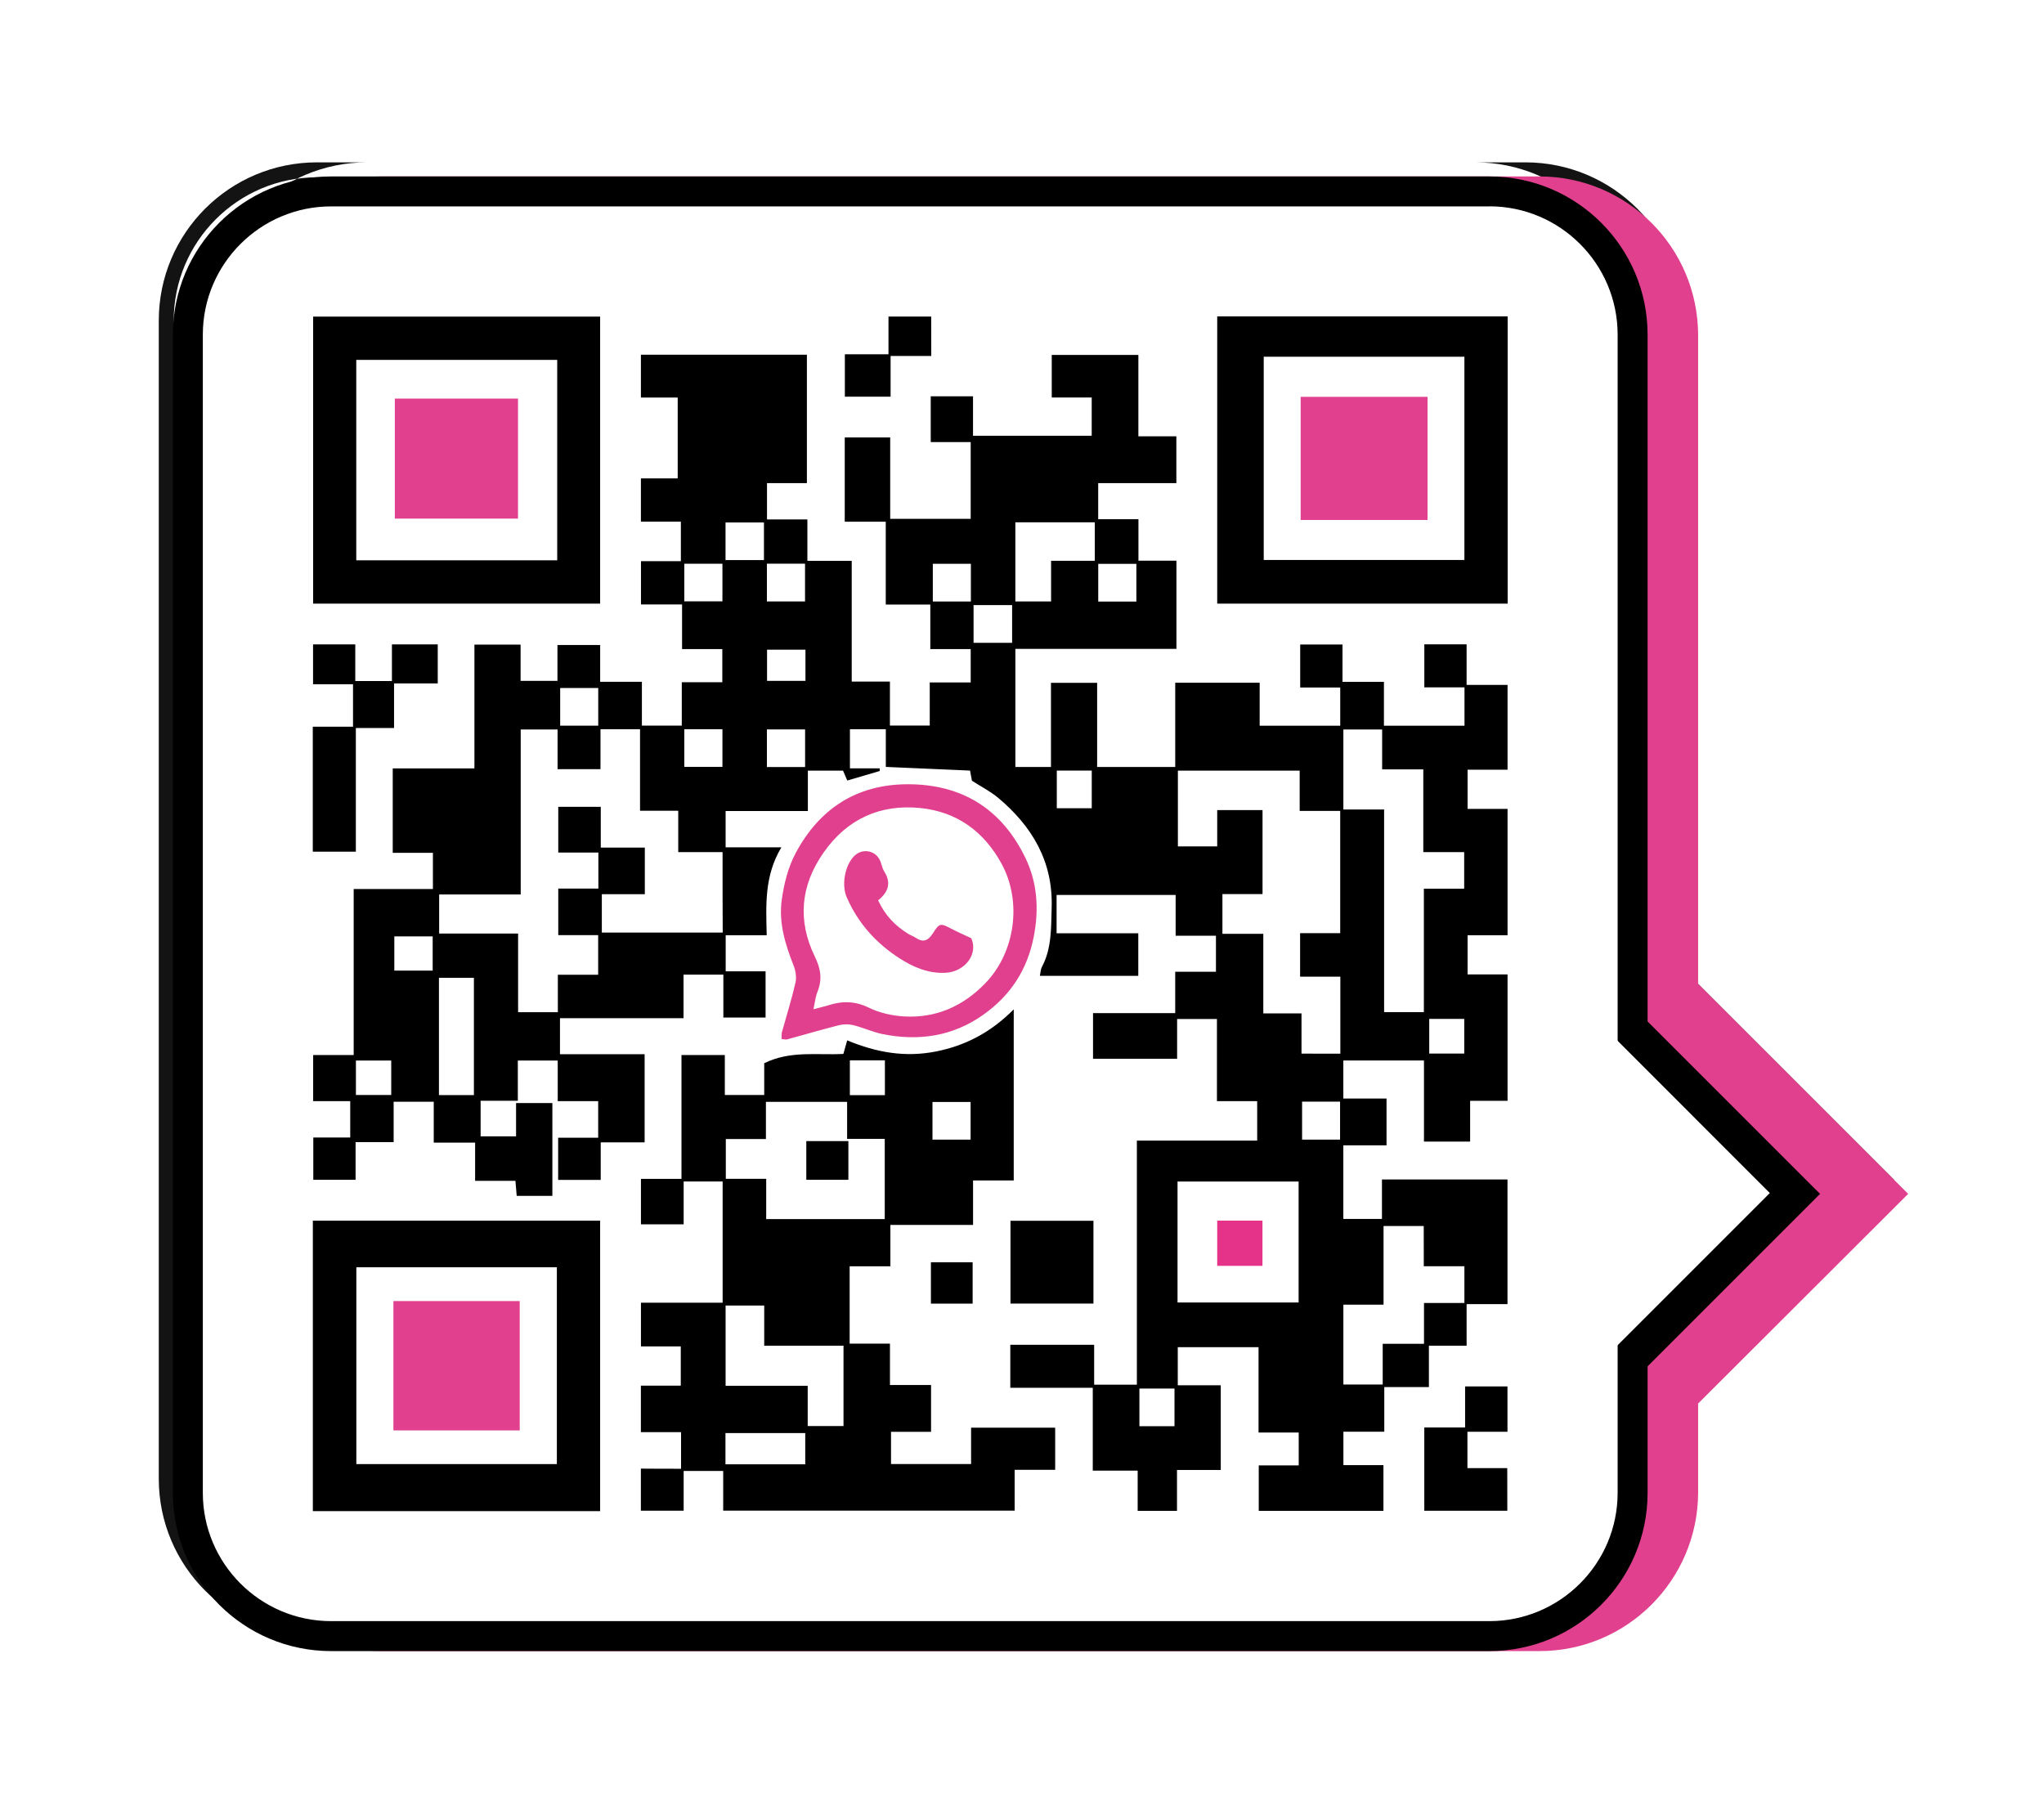 <?xml version="1.0" encoding="UTF-8" standalone="no"?>
<svg
   xmlns:dc="http://purl.org/dc/elements/1.1/"
   xmlns:cc="http://creativecommons.org/ns#"
   xmlns:rdf="http://www.w3.org/1999/02/22-rdf-syntax-ns#"
   xmlns:svg="http://www.w3.org/2000/svg"
   xmlns="http://www.w3.org/2000/svg"
   xmlns:sodipodi="http://sodipodi.sourceforge.net/DTD/sodipodi-0.dtd"
   xmlns:inkscape="http://www.inkscape.org/namespaces/inkscape"
   version="1.1"
   id="Capa_1"
   x="0px"
   y="0px"
   viewBox="0 0 290 255"
   xml:space="preserve"
   sodipodi:docname="watsapp_qr.svg"
   width="290"
   height="255"
   inkscape:version="1.0.1 (3bc2e813f5, 2020-09-07)"><defs
   id="defs63"><filter
     inkscape:collect="always"
     style="color-interpolation-filters:sRGB"
     id="filter1542"
     x="-0.086"
     width="1.172"
     y="-0.101"
     height="1.202"><feGaussianBlur
       inkscape:collect="always"
       stdDeviation="8.799"
       id="feGaussianBlur1544" /></filter></defs><sodipodi:namedview
   pagecolor="#ffffff"
   bordercolor="#666666"
   borderopacity="1"
   objecttolerance="10"
   gridtolerance="10"
   guidetolerance="10"
   inkscape:pageopacity="0"
   inkscape:pageshadow="2"
   inkscape:window-width="1920"
   inkscape:window-height="1017"
   id="namedview61"
   showgrid="false"
   inkscape:zoom="2.4041631"
   inkscape:cx="108.15645"
   inkscape:cy="123.93375"
   inkscape:window-x="-8"
   inkscape:window-y="-8"
   inkscape:window-maximized="1"
   inkscape:current-layer="Capa_1" />
<style
   type="text/css"
   id="style2">
	.st0{fill:#E0408D;}
	.st1{fill:#FFFFFF;}
	.st2{fill:#E6338A;}
</style>

<g
   id="g1216"
   style="fill:#000000;fill-opacity:0.923;filter:url(#filter1542)"
   transform="translate(20.307,0.815)"><g
     id="g1178"
     style="fill:#000000;fill-opacity:0.923">
	<g
   id="g1164"
   style="fill:#000000;fill-opacity:0.923">
		
		
	</g>
	<g
   id="g1176"
   style="fill:#000000;fill-opacity:0.923">
		<g
   id="g1170"
   style="fill:#000000;fill-opacity:0.923">
			
			
		</g>
		
		
	</g>
</g><g
     id="g1214"
     style="fill:#000000;fill-opacity:0.923">
	
	
	
	
	
	
	
	
	
	
	
	
	
	
	
	
	<path
   id="path1212"
   style="fill:#000000;fill-opacity:0.923"
   d="m 102.28,124.93 c 0.98,2.14 2.44,3.63 4.3,4.77 0.32,0.2 0.69,0.31 1,0.52 1.08,0.74 1.79,0.46 2.48,-0.63 0.93,-1.47 1.09,-1.43 2.61,-0.63 0.93,0.49 1.9,0.9 2.82,1.34 1.03,2.25 -0.88,4.77 -3.66,4.91 -2.4,0.12 -4.55,-0.79 -6.46,-2.02 -3.34,-2.14 -5.95,-5.01 -7.55,-8.71 -0.75,-1.73 -0.27,-4.45 1.03,-5.8 1.19,-1.24 3.17,-0.84 3.77,0.76 0.17,0.46 0.26,0.96 0.51,1.37 1.02,1.58 0.66,2.91 -0.85,4.12 z M 51.19,70.77 c -5.89,0 -11.66,0 -17.48,0 0,-5.61 0,-11.26 0,-17.03 5.86,0 11.61,0 17.48,0 0,5.66 0,11.24 0,17.03 z M 180.23,53.49 c 0,5.86 0,11.6 0,17.47 -6.01,0 -11.94,0 -18,0 0,-5.81 0,-11.57 0,-17.47 5.97,0 11.91,0 18,0 z m -128.8,128.3 c 0,6.15 0,12.18 0,18.35 -5.97,0 -11.88,0 -17.92,0 0,-6.11 0,-12.17 0,-18.35 5.97,0 11.86,0 17.92,0 z m 40.66,-17.21 c 0,-1.89 0,-3.62 0,-5.49 2.01,0 3.92,0 5.97,0 0,1.83 0,3.6 0,5.49 -1.98,0 -3.89,0 -5.97,0 z m 64.72,5.79 c 0,2.23 0,4.27 0,6.42 -2.17,0 -4.24,0 -6.42,0 0,-2.17 0,-4.24 0,-6.42 2.17,0 4.24,0 6.42,0 z m -41.12,5.91 c 0,1.99 0,3.88 0,5.87 -2,0 -3.89,0 -5.92,0 0,-1.96 0,-3.84 0,-5.87 1.95,0 3.9,0 5.92,0 z M 109.82,47.69 c -1.97,0 -3.77,0 -5.77,0 0,1.97 0,3.82 0,5.78 -2.25,0 -4.3,0 -6.49,0 0,-1.96 0,-3.88 0,-6.02 2.02,0 4.02,0 6.19,0 0,-1.88 0,-3.55 0,-5.35 2.1,0 4.02,0 6.06,0 0.01,1.84 0.01,3.61 0.01,5.59 z m 11.24,134.45 c 0,-3.96 0,-7.77 0,-11.74 3.88,0 7.75,0 11.77,0 0,3.88 0,7.75 0,11.74 -3.92,0 -7.76,0 -11.77,0 z m 70.49,29.4 c -3.95,0 -7.79,0 -11.78,0 0,-3.92 0,-7.76 0,-11.82 1.91,0 3.76,0 5.79,0 0,-2.04 0,-3.86 0,-5.82 2.1,0 4.01,0 6.01,0 0,2.13 0,4.18 0,6.43 -1.9,0 -3.75,0 -5.68,0 0,1.8 0,3.39 0,5.16 1.86,0 3.68,0 5.65,0 0.01,2.09 0.01,4 0.01,6.05 z M 22.07,118.03 c 0,-5.92 0,-11.73 0,-17.74 1.94,0 3.79,0 5.71,0 0,-2.07 0,-3.94 0,-6.02 -1.84,0 -3.7,0 -5.67,0 0,-1.98 0,-3.75 0,-5.65 1.98,0 3.9,0 5.99,0 0,1.75 0,3.42 0,5.19 1.79,0 3.41,0 5.2,0 0,-1.73 0,-3.4 0,-5.19 2.24,0 4.31,0 6.5,0 0,1.83 0,3.58 0,5.53 -2.03,0 -4.03,0 -6.2,0 0,2.18 0,4.15 0,6.33 -1.86,0 -3.56,0 -5.42,0 0,5.94 0,11.68 0,17.55 -2.09,0 -4.01,0 -6.11,0 z m 66.51,26.58 c 0.02,-0.4 -0.02,-0.7 0.05,-0.97 0.65,-2.35 1.39,-4.68 1.93,-7.05 0.17,-0.76 0.01,-1.71 -0.29,-2.46 -1.18,-2.97 -2.1,-6.03 -1.67,-9.21 0.31,-2.3 0.91,-4.7 2,-6.73 3.34,-6.21 8.55,-9.69 15.79,-9.73 7.81,-0.04 13.47,3.54 16.81,10.5 1.66,3.45 1.92,7.2 1.17,11.08 -0.91,4.76 -3.33,8.41 -7.19,11.14 -4.31,3.05 -9.15,3.76 -14.26,2.73 -1.42,-0.29 -2.76,-0.92 -4.16,-1.27 -0.66,-0.16 -1.43,-0.15 -2.09,0.02 -2.43,0.62 -4.84,1.33 -7.26,1.99 -0.19,0.07 -0.42,-0.01 -0.83,-0.04 z m 4.52,-4.23 c 0.9,-0.24 1.52,-0.37 2.12,-0.56 1.96,-0.63 3.78,-0.62 5.74,0.34 1.5,0.74 3.29,1.14 4.97,1.24 4.56,0.27 8.41,-1.44 11.58,-4.73 4.23,-4.39 5.21,-11.55 2.29,-16.92 -2.51,-4.62 -6.4,-7.41 -11.56,-7.92 -5.66,-0.56 -10.34,1.53 -13.69,6.31 -3.3,4.7 -3.72,9.69 -1.25,14.77 0.85,1.76 1.08,3.23 0.38,4.98 -0.29,0.71 -0.36,1.51 -0.58,2.49 z M 62.84,82.83 c -13.6,0 -27.09,0 -40.72,0 0,-13.55 0,-27.05 0,-40.72 13.59,0 27.1,0 40.72,0 0,13.56 0,27.05 0,40.72 z M 56.75,48.25 c -9.56,0 -19.01,0 -28.51,0 0,9.54 0,18.98 0,28.43 9.55,0 19.01,0 28.51,0 0,-9.48 0,-18.87 0,-28.43 z M 191.6,42.08 c 0,13.67 0,27.15 0,40.75 -13.77,0 -27.43,0 -41.21,0 0,-13.61 0,-27.13 0,-40.75 13.76,0 27.43,0 41.21,0 z m -6.14,5.72 c -9.57,0 -19,0 -28.47,0 0,9.66 0,19.23 0,28.84 9.54,0 18.99,0 28.47,0 0,-9.66 0,-19.2 0,-28.84 z M 62.84,170.38 c 0,13.77 0,27.43 0,41.21 -13.62,0 -27.14,0 -40.76,0 0,-13.77 0,-27.43 0,-41.21 13.63,0 27.14,0 40.76,0 z m -34.59,6.61 c 0,9.39 0,18.66 0,27.93 9.55,0 19,0 28.45,0 0,-9.36 0,-18.61 0,-27.93 -9.5,0 -18.93,0 -28.45,0 z m 46.07,28.59 c 0,-1.85 0,-3.41 0,-5.19 -1.89,0 -3.74,0 -5.7,0 0,-2.25 0,-4.3 0,-6.6 1.87,0 3.71,0 5.66,0 0,-1.95 0,-3.65 0,-5.57 -1.92,0 -3.73,0 -5.65,0 0,-2.15 0,-4.07 0,-6.2 3.9,0 7.71,0 11.59,0 0,-5.83 0,-11.46 0,-17.2 -1.82,0 -3.59,0 -5.53,0 0,2.01 0,3.98 0,6.08 -2.09,0 -4.01,0 -6.06,0 0,-2.13 0,-4.21 0,-6.45 1.9,0 3.73,0 5.75,0 0,-5.93 0,-11.69 0,-17.57 2.13,0 4.05,0 6.15,0 0,1.92 0,3.74 0,5.67 1.92,0 3.67,0 5.59,0 0,-1.52 0,-3.07 0,-4.51 3.74,-1.84 7.6,-1.11 11.23,-1.32 0.2,-0.69 0.36,-1.28 0.54,-1.92 4.21,1.74 8.23,2.43 12.57,1.58 4.25,-0.84 7.82,-2.73 11.06,-5.98 0,8.22 0,16.14 0,24.27 -1.91,0 -3.77,0 -5.77,0 0,2.17 0,4.14 0,6.31 -3.95,0 -7.76,0 -11.73,0 0,2.02 0,3.84 0,5.87 -2.01,0 -3.86,0 -5.78,0 0,3.73 0,7.25 0,10.98 1.86,0 3.71,0 5.72,0 0,2.02 0,3.84 0,5.87 2,0 3.86,0 5.83,0 0,2.28 0,4.35 0,6.64 -1.91,0 -3.76,0 -5.68,0 0,1.62 0,3.03 0,4.57 3.74,0 7.47,0 11.36,0 0,-1.68 0,-3.35 0,-5.16 4.04,0 7.92,0 11.93,0 0,1.96 0,3.87 0,5.98 -1.91,0 -3.74,0 -5.75,0 0,2 0,3.82 0,5.79 -13.85,0 -27.5,0 -41.35,0 0,-1.91 0,-3.72 0,-5.63 -1.94,0 -3.68,0 -5.61,0 0,1.86 0,3.68 0,5.64 -2.09,0 -4.01,0 -6.07,0 0,-1.98 0,-3.87 0,-5.97 1.86,0.02 3.71,0.02 5.7,0.02 z m 6.35,-46.78 c 0,1.99 0,3.73 0,5.64 1.93,0 3.75,0 5.73,0 0,1.99 0,3.81 0,5.72 5.7,0 11.23,0 16.82,0 0,-3.79 0,-7.49 0,-11.39 -1.78,0 -3.48,0 -5.34,0 0,-1.88 0,-3.55 0,-5.25 -3.9,0 -7.63,0 -11.52,0 0,1.78 0,3.45 0,5.28 -1.98,0 -3.8,0 -5.69,0 z m 16.7,29.32 c -3.79,0 -7.45,0 -11.25,0 0,-2.02 0,-3.84 0,-5.7 -1.91,0 -3.65,0 -5.48,0 0,3.79 0,7.49 0,11.39 3.88,0 7.69,0 11.65,0 0,2.02 0,3.84 0,5.71 1.79,0 3.41,0 5.08,0 0,-3.78 0,-7.45 0,-11.4 z m -5.43,12.4 c -3.84,0 -7.57,0 -11.32,0 0,1.53 0,2.94 0,4.43 3.8,0 7.53,0 11.32,0 0,-1.51 0,-2.92 0,-4.43 z m 23.46,-41.64 c 0,-1.79 0,-3.56 0,-5.34 -1.85,0 -3.62,0 -5.41,0 0,1.83 0,3.54 0,5.34 1.78,0 3.49,0 5.41,0 z m -12.16,-6.31 c 0,-1.72 0,-3.29 0,-4.93 -1.69,0 -3.31,0 -4.97,0 0,1.69 0,3.28 0,4.93 1.68,0 3.28,0 4.97,0 z m 29.69,35.42 c 0,1.93 0,3.75 0,5.66 2.06,0 3.96,0 6.06,0 0,-11.5 0,-22.98 0,-34.63 5.79,0 11.38,0 17.07,0 0,-1.91 0,-3.65 0,-5.6 -1.84,0 -3.7,0 -5.71,0 0,-3.98 0,-7.76 0,-11.65 -1.94,0 -3.71,0 -5.65,0 0,1.87 0,3.69 0,5.64 -4.05,0 -7.93,0 -11.93,0 0,-2.12 0,-4.2 0,-6.48 3.88,0 7.69,0 11.66,0 0,-2.03 0,-3.85 0,-5.87 2.01,0 3.86,0 5.78,0 0,-1.77 0,-3.33 0,-5.11 -1.86,0 -3.71,0 -5.72,0 0,-2.02 0,-3.84 0,-5.78 -5.71,0 -11.25,0 -16.89,0 0,1.75 0,3.48 0,5.43 3.93,0 7.7,0 11.59,0 0,2.14 0,4.06 0,6.04 -4.66,0 -9.22,0 -13.96,0 0.11,-0.54 0.11,-0.93 0.27,-1.23 1.43,-2.66 1.31,-5.57 1.4,-8.45 0.21,-6.54 -2.77,-11.54 -7.61,-15.59 -1.08,-0.9 -2.37,-1.55 -3.7,-2.41 -0.06,-0.31 -0.15,-0.79 -0.27,-1.44 -3.89,-0.17 -7.81,-0.34 -11.95,-0.52 0,-1.57 0,-3.42 0,-5.35 -1.8,0 -3.4,0 -5.09,0 0,1.77 0,3.51 0,5.55 1.41,0 2.82,0 4.22,0 0,0.13 0.01,0.25 0.01,0.38 -1.46,0.43 -2.92,0.86 -4.61,1.35 -0.15,-0.35 -0.35,-0.82 -0.6,-1.4 -1.56,0 -3.19,0 -4.99,0 0,1.88 0,3.7 0,5.73 -3.97,0 -7.78,0 -11.67,0 0,1.77 0,3.33 0,5.15 2.46,0 4.94,0 7.91,0 -2.43,4.06 -2.18,8.18 -2.08,12.47 -2.03,0 -3.88,0 -5.82,0 0,1.78 0,3.34 0,5.12 1.84,0 3.69,0 5.66,0 0,2.28 0,4.36 0,6.56 -1.98,0 -3.9,0 -5.99,0 0,-2.05 0,-4.02 0,-6.09 -1.94,0 -3.71,0 -5.65,0 0,2.03 0,4.01 0,6.18 -5.93,0 -11.69,0 -17.53,0 0,1.77 0,3.33 0,5.11 3.97,0 7.93,0 12.01,0 0,4.24 0,8.27 0,12.51 -2.07,0 -4.07,0 -6.23,0 0,1.88 0,3.55 0,5.33 -2.09,0 -4.01,0 -6.04,0 0,-1.99 0,-3.89 0,-5.99 1.88,0 3.74,0 5.68,0 0,-1.8 0,-3.39 0,-5.19 -1.87,0 -3.73,0 -5.74,0 0,-2.02 0,-3.85 0,-5.76 -1.94,0 -3.71,0 -5.66,0 0,1.9 0,3.72 0,5.71 -1.84,0 -3.51,0 -5.28,0 0,1.76 0,3.35 0,5.05 1.62,0 3.24,0 5.03,0 0,-1.56 0,-3.08 0,-4.73 1.79,0 3.41,0 5.15,0 0,4.4 0,8.73 0,13.17 -1.72,0 -3.34,0 -5.06,0 -0.06,-0.72 -0.11,-1.34 -0.18,-2.13 -1.86,0 -3.69,0 -5.72,0 0,-1.86 0,-3.55 0,-5.42 -2.02,0 -3.85,0 -5.87,0 0,-2.01 0,-3.86 0,-5.8 -1.98,0 -3.76,0 -5.69,0 0,1.91 0,3.73 0,5.73 -1.86,0 -3.57,0 -5.4,0 0,1.85 0,3.53 0,5.34 -2.06,0 -3.98,0 -6,0 0,-1.97 0,-3.89 0,-6 1.75,0 3.46,0 5.24,0 0,-1.77 0,-3.36 0,-5.16 -1.77,0 -3.48,0 -5.26,0 0,-2.26 0,-4.31 0,-6.54 1.87,0 3.73,0 5.75,0 0,-7.9 0,-15.63 0,-23.56 3.83,0 7.49,0 11.24,0 0,-1.77 0,-3.33 0,-5.13 -1.86,0 -3.71,0 -5.7,0 0,-4.08 0,-7.93 0,-11.98 3.81,0 7.62,0 11.59,0 0,-5.94 0,-11.68 0,-17.56 2.23,0 4.3,0 6.55,0 0,1.68 0,3.34 0,5.14 1.79,0 3.41,0 5.23,0 0,-1.65 0,-3.31 0,-5.09 2.08,0 3.97,0 6.06,0 0,1.69 0,3.35 0,5.22 2.05,0 3.9,0 5.92,0 0,2.18 0,4.15 0,6.22 1.94,0 3.71,0 5.66,0 0,-2.05 0,-4.02 0,-6.16 2,0 3.82,0 5.75,0 0,-1.61 0,-3.05 0,-4.7 -1.84,0 -3.7,0 -5.71,0 0,-2.18 0,-4.15 0,-6.33 -2.01,0 -3.86,0 -5.83,0 0,-2.13 0,-4.05 0,-6.14 1.92,0 3.74,0 5.66,0 0,-1.91 0,-3.65 0,-5.61 -1.85,0 -3.7,0 -5.67,0 0,-2.13 0,-4.05 0,-6.14 1.77,0 3.45,0 5.22,0 0,-3.87 0,-7.56 0,-11.47 -1.7,0 -3.41,0 -5.22,0 0,-2.13 0,-4.05 0,-6.08 7.87,0 15.64,0 23.55,0 0,6.03 0,12.02 0,18.22 -1.87,0 -3.73,0 -5.66,0 0,1.8 0,3.39 0,5.15 1.88,0 3.7,0 5.73,0 0,2.01 0,3.86 0,5.88 2.18,0 4.15,0 6.29,0 0,5.75 0,11.33 0,17.13 1.86,0 3.56,0 5.42,0 0,2.18 0,4.14 0,6.24 1.94,0 3.71,0 5.65,0 0,-1.96 0,-3.94 0,-6.12 2.01,0 3.86,0 5.81,0 0,-1.65 0,-3.09 0,-4.73 -1.85,0 -3.71,0 -5.73,0 0,-2.16 0,-4.13 0,-6.32 -2.16,0 -4.17,0 -6.32,0 0,-3.99 0,-7.77 0,-11.75 -2.01,0 -3.86,0 -5.82,0 0,-4.09 0,-7.97 0,-11.96 2.15,0 4.2,0 6.45,0 0,3.85 0,7.65 0,11.55 3.91,0 7.62,0 11.42,0 0,-3.57 0,-7.12 0,-10.89 -1.86,0 -3.71,0 -5.67,0 0,-2.26 0,-4.3 0,-6.5 1.98,0 3.93,0 6,0 0,1.88 0,3.67 0,5.6 5.66,0 11.2,0 16.84,0 0,-1.73 0,-3.47 0,-5.43 -1.86,0 -3.71,0 -5.67,0 0,-2.1 0,-4 0,-6.04 4.06,0 8.09,0 12.29,0 0,3.78 0,7.56 0,11.55 1.86,0 3.56,0 5.39,0 0,2.28 0,4.35 0,6.64 -3.69,0 -7.35,0 -11.09,0 0,1.77 0,3.33 0,5.12 1.85,0 3.7,0 5.71,0 0,2.04 0,3.85 0,5.89 1.86,0 3.56,0 5.39,0 0,4.24 0,8.27 0,12.51 -7.64,0 -15.21,0 -22.85,0 0,5.69 0,11.17 0,16.76 1.64,0 3.26,0 5.05,0 0,-3.95 0,-7.88 0,-11.94 2.24,0 4.31,0 6.55,0 0,3.98 0,7.9 0,11.94 3.74,0 7.32,0 11.08,0 0,-3.99 0,-7.91 0,-11.96 4.05,0 7.93,0 11.98,0 0,2.05 0,4.02 0,6.1 3.9,0 7.63,0 11.43,0 0,-1.78 0,-3.5 0,-5.42 -1.86,0 -3.71,0 -5.68,0 0,-2.13 0,-4.05 0,-6.1 1.99,0 3.92,0 6,0 0,1.76 0,3.43 0,5.3 2.01,0 3.86,0 5.88,0 0,2.18 0,4.15 0,6.22 3.9,0 7.63,0 11.43,0 0,-1.79 0,-3.5 0,-5.44 -1.89,0 -3.74,0 -5.7,0 0,-2.14 0,-4.06 0,-6.1 2,0 3.89,0 6,0 0,1.88 0,3.73 0,5.75 2.03,0 3.86,0 5.81,0 0,4.06 0,7.94 0,12.03 -1.89,0 -3.75,0 -5.67,0 0,1.92 0,3.63 0,5.56 1.84,0 3.69,0 5.67,0 0,6.05 0,11.88 0,17.93 -1.9,0 -3.75,0 -5.67,0 0,1.92 0,3.63 0,5.56 1.84,0 3.69,0 5.67,0 0,6.05 0,11.88 0,17.93 -1.74,0 -3.45,0 -5.31,0 0,2.03 0,3.85 0,5.79 -2.24,0 -4.31,0 -6.55,0 0,-3.84 0,-7.62 0,-11.51 -3.9,0 -7.63,0 -11.44,0 0,1.76 0,3.48 0,5.4 2,0 4,0 6.13,0 0,2.28 0,4.36 0,6.64 -2.05,0 -4.05,0 -6.13,0 0,3.58 0,6.95 0,10.44 1.77,0 3.54,0 5.48,0 0,-1.82 0,-3.64 0,-5.6 6.02,0 11.89,0 17.81,0 0,5.89 0,11.66 0,17.69 -1.92,0 -3.77,0 -5.8,0 0,2.06 0,3.88 0,5.9 -1.85,0 -3.52,0 -5.35,0 0,2.02 0,3.84 0,5.87 -2.16,0 -4.16,0 -6.33,0 0,2.18 0,4.15 0,6.33 -2.01,0 -3.86,0 -5.8,0 0,1.65 0,3.09 0,4.74 1.88,0 3.73,0 5.68,0 0,2.25 0,4.3 0,6.49 -5.88,0 -11.71,0 -17.69,0 0,-2.09 0,-4.17 0,-6.45 1.89,0 3.74,0 5.67,0 0,-1.62 0,-3.03 0,-4.66 -1.83,0 -3.68,0 -5.7,0 0,-4.13 0,-8.06 0,-12.11 -3.89,0 -7.63,0 -11.46,0 0,1.73 0,3.47 0,5.4 2.01,0 3.98,0 6.1,0 0,4.06 0,7.94 0,12.02 -2.02,0 -4.02,0 -6.21,0 0,2.02 0,3.84 0,5.8 -1.92,0 -3.66,0 -5.58,0 0,-1.87 0,-3.69 0,-5.71 -2.19,0 -4.19,0 -6.37,0 0,-3.98 0,-7.75 0,-11.75 -3.98,0 -7.78,0 -11.7,0 0,-2.14 0,-4.06 0,-6.1 3.97,0 7.85,0 11.9,0 z m -52.72,-69.9 c -2.13,0 -4.14,0 -6.29,0 0,-2.03 0,-3.85 0,-5.87 -1.86,0 -3.57,0 -5.42,0 0,-3.98 0,-7.76 0,-11.57 -1.91,0 -3.66,0 -5.61,0 0,1.94 0,3.79 0,5.67 -2.1,0 -4,0 -6.09,0 0,-1.95 0,-3.8 0,-5.63 -1.83,0 -3.45,0 -5.23,0 0,7.82 0,15.51 0,23.41 -3.97,0 -7.78,0 -11.57,0 0,1.93 0,3.64 0,5.54 3.74,0 7.4,0 11.2,0 0,3.82 0,7.45 0,11.16 1.93,0 3.7,0 5.64,0 0,-1.77 0,-3.44 0,-5.31 2.01,0 3.86,0 5.72,0 0,-1.95 0,-3.69 0,-5.62 -1.92,0 -3.75,0 -5.66,0 0,-2.25 0,-4.33 0,-6.61 1.97,0 3.82,0 5.69,0 0,-1.77 0,-3.34 0,-5.11 -1.91,0 -3.77,0 -5.69,0 0,-2.28 0,-4.36 0,-6.49 2.05,0 3.97,0 6.03,0 0,1.95 0,3.78 0,5.79 2.14,0 4.14,0 6.25,0 0,2.25 0,4.33 0,6.61 -2.12,0 -4.12,0 -6.1,0 0,1.95 0,3.69 0,5.44 5.77,0 11.43,0 17.15,0 -0.02,-3.77 -0.02,-7.44 -0.02,-11.41 z m 87.65,28.6 c 0,-3.69 0,-7.2 0,-10.93 -1.93,0 -3.79,0 -5.71,0 0,-2.13 0,-4.05 0,-6.17 1.98,0 3.83,0 5.69,0 0,-5.86 0,-11.51 0,-17.35 -1.92,0 -3.75,0 -5.75,0 0,-1.99 0,-3.81 0,-5.71 -5.87,0 -11.56,0 -17.28,0 0,3.65 0,7.2 0,10.75 1.87,0 3.64,0 5.58,0 0,-1.79 0,-3.46 0,-5.15 2.24,0 4.31,0 6.43,0 0,4 0,7.85 0,11.91 -1.95,0 -3.81,0 -5.69,0 0,1.95 0,3.69 0,5.64 1.94,0 3.79,0 5.8,0 0,3.83 0,7.46 0,11.29 1.86,0 3.57,0 5.42,0 0,2.03 0,3.85 0,5.71 1.91,0.01 3.66,0.01 5.51,0.01 z m 5.93,-46 c -1.98,0 -3.75,0 -5.5,0 0,3.8 0,7.47 0,11.35 1.93,0 3.79,0 5.78,0 0,9.71 0,19.2 0,28.75 1.93,0 3.7,0 5.64,0 0,-5.84 0,-11.57 0,-17.51 2.01,0 3.86,0 5.72,0 0,-1.8 0,-3.39 0,-5.19 -1.94,0 -3.8,0 -5.8,0 0,-3.98 0,-7.76 0,-11.74 -2.01,0 -3.86,0 -5.84,0 0,-1.98 0,-3.78 0,-5.66 z m -11.85,81.3 c 0,-5.85 0,-11.5 0,-17.16 -5.79,0 -11.47,0 -17.18,0 0,5.78 0,11.44 0,17.16 5.77,0 11.43,0 17.18,0 z m 17.75,-10.85 c -1.98,0 -3.75,0 -5.7,0 0,3.72 0,7.34 0,11.16 -2.02,0 -3.87,0 -5.7,0 0,3.91 0,7.61 0,11.33 1.87,0 3.64,0 5.58,0 0,-1.94 0,-3.76 0,-5.78 2.01,0 3.86,0 5.86,0 0,-2 0,-3.78 0,-5.79 2,0 3.85,0 5.73,0 0,-1.82 0,-3.41 0,-5.21 -1.93,0 -3.79,0 -5.76,0 -0.01,-1.99 -0.01,-3.78 -0.01,-5.71 z M 126.82,76.75 c 2.19,0 4.19,0 6.2,0 0,-1.95 0,-3.69 0,-5.46 -3.81,0 -7.51,0 -11.27,0 0,3.79 0,7.48 0,11.23 1.7,0 3.32,0 5.07,0 0,-1.9 0,-3.69 0,-5.77 z m -81.89,75.81 c 0,-5.63 0,-11.13 0,-16.64 -1.72,0 -3.34,0 -4.96,0 0,5.6 0,11.08 0,16.64 1.68,0 3.27,0 4.96,0 z m 70.89,-64.17 c 1.91,0 3.68,0 5.47,0 0,-1.85 0,-3.58 0,-5.35 -1.87,0 -3.65,0 -5.47,0 0,1.81 0,3.52 0,5.35 z M 86.08,71.32 c -1.9,0 -3.67,0 -5.45,0 0,1.84 0,3.55 0,5.33 1.85,0 3.62,0 5.45,0 0,-1.81 0,-3.53 0,-5.33 z m 0.42,11.2 c 1.86,0 3.63,0 5.41,0 0,-1.85 0,-3.59 0,-5.36 -1.85,0 -3.59,0 -5.41,0 0,1.8 0,3.51 0,5.36 z m 0,23.5 c 1.84,0 3.61,0 5.42,0 0,-1.84 0,-3.58 0,-5.34 -1.86,0 -3.63,0 -5.42,0 0,1.83 0,3.54 0,5.34 z m -23.93,-5.87 c 0,-1.83 0,-3.57 0,-5.35 -1.86,0 -3.63,0 -5.4,0 0,1.85 0,3.59 0,5.35 1.85,0 3.59,0 5.4,0 z m 99.86,53.34 c 0,1.9 0,3.63 0,5.39 1.85,0 3.6,0 5.39,0 0,-1.83 0,-3.57 0,-5.39 -1.83,0 -3.58,0 -5.39,0 z M 80.19,77.17 c -1.9,0 -3.64,0 -5.41,0 0,1.84 0,3.58 0,5.34 1.86,0 3.63,0 5.41,0 0,-1.83 0,-3.54 0,-5.34 z m 58.73,0.02 c -1.86,0 -3.63,0 -5.41,0 0,1.86 0,3.59 0,5.35 1.85,0 3.59,0 5.41,0 0,-1.8 0,-3.51 0,-5.35 z m -64.14,23.46 c 0,1.87 0,3.61 0,5.34 1.87,0 3.64,0 5.41,0 0,-1.84 0,-3.55 0,-5.34 -1.81,0 -3.56,0 -5.41,0 z m 40.66,-23.47 c -1.87,0 -3.64,0 -5.4,0 0,1.85 0,3.59 0,5.35 1.85,0 3.6,0 5.4,0 0,-1.8 0,-3.52 0,-5.35 z m 12.19,29.34 c 0,1.86 0,3.6 0,5.34 1.72,0 3.34,0 4.96,0 0,-1.84 0,-3.55 0,-5.34 -1.66,0 -3.26,0 -4.96,0 z M 33.64,134.9 c 1.9,0 3.67,0 5.44,0 0,-1.69 0,-3.25 0,-4.86 -1.84,0 -3.61,0 -5.44,0 0,1.67 0,3.23 0,4.86 z m 105.71,64.64 c 1.74,0 3.33,0 4.98,0 0,-1.83 0,-3.57 0,-5.34 -1.7,0 -3.32,0 -4.98,0 0,1.82 0,3.53 0,5.34 z M 28.19,152.55 c 1.71,0 3.33,0 5.01,0 0,-1.68 0,-3.27 0,-4.89 -1.71,0 -3.33,0 -5.01,0 0,1.68 0,3.23 0,4.89 z m 152.28,-10.8 c 0,1.73 0,3.29 0,4.92 1.69,0 3.31,0 4.97,0 0,-1.69 0,-3.28 0,-4.92 -1.69,0 -3.29,0 -4.97,0 z M 91.97,89.37 c -1.89,0 -3.66,0 -5.45,0 0,1.55 0,2.99 0,4.42 1.87,0 3.65,0 5.45,0 0,-1.51 0,-2.9 0,-4.42 z m 110.46,50.72 26.36,26.37 -26.36,26.36 z m 7.13,0.13 26.36,26.36 -26.36,26.36 z M 189,26.46 c 10.04,0 18.2,8.17 18.2,18.2 V 209 c 0,10.04 -8.17,18.2 -18.2,18.2 H 24.67 C 14.63,227.2 6.47,219.03 6.47,209 V 44.67 c 0,-10.04 8.17,-18.2 18.2,-18.2 H 189 m 0,-4.25 H 24.67 C 12.27,22.22 2.22,32.27 2.22,44.67 V 209 c 0,12.4 10.05,22.45 22.45,22.45 H 189 c 12.4,0 22.45,-10.05 22.45,-22.45 V 44.67 C 211.45,32.27 201.4,22.22 189,22.22 Z M 24.67,229.32 C 13.46,229.32 4.34,220.2 4.34,208.99 V 44.67 c 0,-11.21 9.12,-20.33 20.33,-20.33 H 189 c 11.21,0 20.33,9.12 20.33,20.33 V 209 c 0,11.21 -9.12,20.33 -20.33,20.33 H 24.67 Z m 192.06,-94.43 31.69,31.69 -31.75,31.69 z M 31.78,22.22 h 164.33 c 12.4,0 22.45,10.05 22.51,22.45 V 209 c -0.06,12.4 -10.11,22.45 -22.51,22.45 H 31.78 C 19.38,231.45 9.33,221.4 9.33,209 V 44.67 c 0,-12.4 10.06,-22.45 22.45,-22.45 z" />
</g></g><g
   id="g1158"
   transform="translate(22.307,2.815)"><g
     id="g22">
	<g
   id="g8">
		<path
   class="st0"
   d="m 31.78,22.22 h 164.33 c 12.4,0 22.45,10.05 22.51,22.45 V 209 c -0.06,12.4 -10.11,22.45 -22.51,22.45 H 31.78 C 19.38,231.45 9.33,221.4 9.33,209 V 44.67 c 0,-12.4 10.06,-22.45 22.45,-22.45 z"
   id="path4" />
		<polygon
   class="st0"
   points="248.42,98.58 216.67,130.27 216.73,66.89 "
   id="polygon6"
   transform="translate(0,68)" />
	</g>
	<g
   id="g20">
		<g
   id="g14">
			<path
   class="st1"
   d="M 24.67,229.32 C 13.46,229.32 4.34,220.2 4.34,208.99 V 44.67 c 0,-11.21 9.12,-20.33 20.33,-20.33 H 189 c 11.21,0 20.33,9.12 20.33,20.33 V 209 c 0,11.21 -9.12,20.33 -20.33,20.33 H 24.67 Z"
   id="path10" />
			<path
   d="m 189,26.46 c 10.04,0 18.2,8.17 18.2,18.2 V 209 c 0,10.04 -8.17,18.2 -18.2,18.2 H 24.67 C 14.63,227.2 6.47,219.03 6.47,209 V 44.67 c 0,-10.04 8.17,-18.2 18.2,-18.2 H 189 m 0,-4.25 H 24.67 C 12.27,22.22 2.22,32.27 2.22,44.67 V 209 c 0,12.4 10.05,22.45 22.45,22.45 H 189 c 12.4,0 22.45,-10.05 22.45,-22.45 V 44.67 C 211.45,32.27 201.4,22.22 189,22.22 Z"
   id="path12" />
		</g>
		<polygon
   points="235.92,98.58 209.56,124.94 209.56,72.22 "
   id="polygon16"
   transform="translate(0,68)" />
		<polygon
   class="st1"
   points="228.79,98.46 202.43,124.82 202.43,72.09 "
   id="polygon18"
   transform="translate(0,68)" />
	</g>
</g><g
     id="g58">
	<path
   d="m 132.93,187.99 c 0,1.93 0,3.75 0,5.66 2.06,0 3.96,0 6.06,0 0,-11.5 0,-22.98 0,-34.63 5.79,0 11.38,0 17.07,0 0,-1.91 0,-3.65 0,-5.6 -1.84,0 -3.7,0 -5.71,0 0,-3.98 0,-7.76 0,-11.65 -1.94,0 -3.71,0 -5.65,0 0,1.87 0,3.69 0,5.64 -4.05,0 -7.93,0 -11.93,0 0,-2.12 0,-4.2 0,-6.48 3.88,0 7.69,0 11.66,0 0,-2.03 0,-3.85 0,-5.87 2.01,0 3.86,0 5.78,0 0,-1.77 0,-3.33 0,-5.11 -1.86,0 -3.71,0 -5.72,0 0,-2.02 0,-3.84 0,-5.78 -5.71,0 -11.25,0 -16.89,0 0,1.75 0,3.48 0,5.43 3.93,0 7.7,0 11.59,0 0,2.14 0,4.06 0,6.04 -4.66,0 -9.22,0 -13.96,0 0.11,-0.54 0.11,-0.93 0.27,-1.23 1.43,-2.66 1.31,-5.57 1.4,-8.45 0.21,-6.54 -2.77,-11.54 -7.61,-15.59 -1.08,-0.9 -2.37,-1.55 -3.7,-2.41 -0.06,-0.31 -0.15,-0.79 -0.27,-1.44 -3.89,-0.17 -7.81,-0.34 -11.95,-0.52 0,-1.57 0,-3.42 0,-5.35 -1.8,0 -3.4,0 -5.09,0 0,1.77 0,3.51 0,5.55 1.41,0 2.82,0 4.22,0 0,0.13 0.01,0.25 0.01,0.38 -1.46,0.43 -2.92,0.86 -4.61,1.35 -0.15,-0.35 -0.35,-0.82 -0.6,-1.4 -1.56,0 -3.19,0 -4.99,0 0,1.88 0,3.7 0,5.73 -3.97,0 -7.78,0 -11.67,0 0,1.77 0,3.33 0,5.15 2.46,0 4.94,0 7.91,0 -2.43,4.06 -2.18,8.18 -2.08,12.47 -2.03,0 -3.88,0 -5.82,0 0,1.78 0,3.34 0,5.12 1.84,0 3.69,0 5.66,0 0,2.28 0,4.36 0,6.56 -1.98,0 -3.9,0 -5.99,0 0,-2.05 0,-4.02 0,-6.09 -1.94,0 -3.71,0 -5.65,0 0,2.03 0,4.01 0,6.18 -5.93,0 -11.69,0 -17.53,0 0,1.77 0,3.33 0,5.11 3.97,0 7.93,0 12.01,0 0,4.24 0,8.27 0,12.51 -2.07,0 -4.07,0 -6.23,0 0,1.88 0,3.55 0,5.33 -2.09,0 -4.01,0 -6.04,0 0,-1.99 0,-3.89 0,-5.99 1.88,0 3.74,0 5.68,0 0,-1.8 0,-3.39 0,-5.19 -1.87,0 -3.73,0 -5.74,0 0,-2.02 0,-3.85 0,-5.76 -1.94,0 -3.71,0 -5.66,0 0,1.9 0,3.72 0,5.71 -1.84,0 -3.51,0 -5.28,0 0,1.76 0,3.35 0,5.05 1.62,0 3.24,0 5.03,0 0,-1.56 0,-3.08 0,-4.73 1.79,0 3.41,0 5.15,0 0,4.4 0,8.73 0,13.17 -1.72,0 -3.34,0 -5.06,0 -0.06,-0.72 -0.11,-1.34 -0.18,-2.13 -1.86,0 -3.69,0 -5.72,0 0,-1.86 0,-3.55 0,-5.42 -2.02,0 -3.85,0 -5.87,0 0,-2.01 0,-3.86 0,-5.8 -1.98,0 -3.76,0 -5.69,0 0,1.91 0,3.73 0,5.73 -1.86,0 -3.57,0 -5.4,0 0,1.85 0,3.53 0,5.34 -2.06,0 -3.98,0 -6,0 0,-1.97 0,-3.89 0,-6 1.75,0 3.46,0 5.24,0 0,-1.77 0,-3.36 0,-5.16 -1.77,0 -3.48,0 -5.26,0 0,-2.26 0,-4.31 0,-6.54 1.87,0 3.73,0 5.75,0 0,-7.9 0,-15.63 0,-23.56 3.83,0 7.49,0 11.24,0 0,-1.77 0,-3.33 0,-5.13 -1.86,0 -3.71,0 -5.7,0 0,-4.08 0,-7.93 0,-11.98 3.81,0 7.62,0 11.59,0 0,-5.94 0,-11.68 0,-17.56 2.23,0 4.3,0 6.55,0 0,1.68 0,3.34 0,5.14 1.79,0 3.41,0 5.23,0 0,-1.65 0,-3.31 0,-5.09 2.08,0 3.97,0 6.06,0 0,1.69 0,3.35 0,5.22 2.05,0 3.9,0 5.92,0 0,2.18 0,4.15 0,6.22 1.94,0 3.71,0 5.66,0 0,-2.05 0,-4.02 0,-6.16 2,0 3.82,0 5.75,0 0,-1.61 0,-3.05 0,-4.7 -1.84,0 -3.7,0 -5.71,0 0,-2.18 0,-4.15 0,-6.33 -2.01,0 -3.86,0 -5.83,0 0,-2.13 0,-4.05 0,-6.14 1.92,0 3.74,0 5.66,0 0,-1.91 0,-3.65 0,-5.61 -1.85,0 -3.7,0 -5.67,0 0,-2.13 0,-4.05 0,-6.14 1.77,0 3.45,0 5.22,0 0,-3.87 0,-7.56 0,-11.47 -1.7,0 -3.41,0 -5.22,0 0,-2.13 0,-4.05 0,-6.08 7.87,0 15.64,0 23.55,0 0,6.03 0,12.02 0,18.22 -1.87,0 -3.73,0 -5.66,0 0,1.8 0,3.39 0,5.15 1.88,0 3.7,0 5.73,0 0,2.01 0,3.86 0,5.88 2.18,0 4.15,0 6.29,0 0,5.75 0,11.33 0,17.13 1.86,0 3.56,0 5.42,0 0,2.18 0,4.14 0,6.24 1.94,0 3.71,0 5.65,0 0,-1.96 0,-3.94 0,-6.12 2.01,0 3.86,0 5.81,0 0,-1.65 0,-3.09 0,-4.73 -1.85,0 -3.71,0 -5.73,0 0,-2.16 0,-4.13 0,-6.32 -2.16,0 -4.17,0 -6.32,0 0,-3.99 0,-7.77 0,-11.75 -2.01,0 -3.86,0 -5.82,0 0,-4.09 0,-7.97 0,-11.96 2.15,0 4.2,0 6.45,0 0,3.85 0,7.65 0,11.55 3.91,0 7.62,0 11.42,0 0,-3.57 0,-7.12 0,-10.89 -1.86,0 -3.71,0 -5.67,0 0,-2.26 0,-4.3 0,-6.5 1.98,0 3.93,0 6,0 0,1.88 0,3.67 0,5.6 5.66,0 11.2,0 16.84,0 0,-1.73 0,-3.47 0,-5.43 -1.86,0 -3.71,0 -5.67,0 0,-2.1 0,-4 0,-6.04 4.06,0 8.09,0 12.29,0 0,3.78 0,7.56 0,11.55 1.86,0 3.56,0 5.39,0 0,2.28 0,4.35 0,6.64 -3.69,0 -7.35,0 -11.09,0 0,1.77 0,3.33 0,5.12 1.85,0 3.7,0 5.71,0 0,2.04 0,3.85 0,5.89 1.86,0 3.56,0 5.39,0 0,4.24 0,8.27 0,12.51 -7.64,0 -15.21,0 -22.85,0 0,5.69 0,11.17 0,16.76 1.64,0 3.26,0 5.05,0 0,-3.95 0,-7.88 0,-11.94 2.24,0 4.31,0 6.55,0 0,3.98 0,7.9 0,11.94 3.74,0 7.32,0 11.08,0 0,-3.99 0,-7.91 0,-11.96 4.05,0 7.93,0 11.98,0 0,2.05 0,4.02 0,6.1 3.9,0 7.63,0 11.43,0 0,-1.78 0,-3.5 0,-5.42 -1.86,0 -3.71,0 -5.68,0 0,-2.13 0,-4.05 0,-6.1 1.99,0 3.92,0 6,0 0,1.76 0,3.43 0,5.3 2.01,0 3.86,0 5.88,0 0,2.18 0,4.15 0,6.22 3.9,0 7.63,0 11.43,0 0,-1.79 0,-3.5 0,-5.44 -1.89,0 -3.74,0 -5.7,0 0,-2.14 0,-4.06 0,-6.1 2,0 3.89,0 6,0 0,1.88 0,3.73 0,5.75 2.03,0 3.86,0 5.81,0 0,4.06 0,7.94 0,12.03 -1.89,0 -3.75,0 -5.67,0 0,1.92 0,3.63 0,5.56 1.84,0 3.69,0 5.67,0 0,6.05 0,11.88 0,17.93 -1.9,0 -3.75,0 -5.67,0 0,1.92 0,3.63 0,5.56 1.84,0 3.69,0 5.67,0 0,6.05 0,11.88 0,17.93 -1.74,0 -3.45,0 -5.31,0 0,2.03 0,3.85 0,5.79 -2.24,0 -4.31,0 -6.55,0 0,-3.84 0,-7.62 0,-11.51 -3.9,0 -7.63,0 -11.44,0 0,1.76 0,3.48 0,5.4 2,0 4,0 6.13,0 0,2.28 0,4.36 0,6.64 -2.05,0 -4.05,0 -6.13,0 0,3.58 0,6.95 0,10.44 1.77,0 3.54,0 5.48,0 0,-1.82 0,-3.64 0,-5.6 6.02,0 11.89,0 17.81,0 0,5.89 0,11.66 0,17.69 -1.92,0 -3.77,0 -5.8,0 0,2.06 0,3.88 0,5.9 -1.85,0 -3.52,0 -5.35,0 0,2.02 0,3.84 0,5.87 -2.16,0 -4.16,0 -6.33,0 0,2.18 0,4.15 0,6.33 -2.01,0 -3.86,0 -5.8,0 0,1.65 0,3.09 0,4.74 1.88,0 3.73,0 5.68,0 0,2.25 0,4.3 0,6.49 -5.88,0 -11.71,0 -17.69,0 0,-2.09 0,-4.17 0,-6.45 1.89,0 3.74,0 5.67,0 0,-1.62 0,-3.03 0,-4.66 -1.83,0 -3.68,0 -5.7,0 0,-4.13 0,-8.06 0,-12.11 -3.89,0 -7.63,0 -11.46,0 0,1.73 0,3.47 0,5.4 2.01,0 3.98,0 6.1,0 0,4.06 0,7.94 0,12.02 -2.02,0 -4.02,0 -6.21,0 0,2.02 0,3.84 0,5.8 -1.92,0 -3.66,0 -5.58,0 0,-1.87 0,-3.69 0,-5.71 -2.19,0 -4.19,0 -6.37,0 0,-3.98 0,-7.75 0,-11.75 -3.98,0 -7.78,0 -11.7,0 0,-2.14 0,-4.06 0,-6.1 3.97,0 7.85,0 11.9,0 z m -52.72,-69.9 c -2.13,0 -4.14,0 -6.29,0 0,-2.03 0,-3.85 0,-5.87 -1.86,0 -3.57,0 -5.42,0 0,-3.98 0,-7.76 0,-11.57 -1.91,0 -3.66,0 -5.61,0 0,1.94 0,3.79 0,5.67 -2.1,0 -4,0 -6.09,0 0,-1.95 0,-3.8 0,-5.63 -1.83,0 -3.45,0 -5.23,0 0,7.82 0,15.51 0,23.41 -3.97,0 -7.78,0 -11.57,0 0,1.93 0,3.64 0,5.54 3.74,0 7.4,0 11.2,0 0,3.82 0,7.45 0,11.16 1.93,0 3.7,0 5.64,0 0,-1.77 0,-3.44 0,-5.31 2.01,0 3.86,0 5.72,0 0,-1.95 0,-3.69 0,-5.62 -1.92,0 -3.75,0 -5.66,0 0,-2.25 0,-4.33 0,-6.61 1.97,0 3.82,0 5.69,0 0,-1.77 0,-3.34 0,-5.11 -1.91,0 -3.77,0 -5.69,0 0,-2.28 0,-4.36 0,-6.49 2.05,0 3.97,0 6.03,0 0,1.95 0,3.78 0,5.79 2.14,0 4.14,0 6.25,0 0,2.25 0,4.33 0,6.61 -2.12,0 -4.12,0 -6.1,0 0,1.95 0,3.69 0,5.44 5.77,0 11.43,0 17.15,0 -0.02,-3.77 -0.02,-7.44 -0.02,-11.41 z m 87.65,28.6 c 0,-3.69 0,-7.2 0,-10.93 -1.93,0 -3.79,0 -5.71,0 0,-2.13 0,-4.05 0,-6.17 1.98,0 3.83,0 5.69,0 0,-5.86 0,-11.51 0,-17.35 -1.92,0 -3.75,0 -5.75,0 0,-1.99 0,-3.81 0,-5.71 -5.87,0 -11.56,0 -17.28,0 0,3.65 0,7.2 0,10.75 1.87,0 3.64,0 5.58,0 0,-1.79 0,-3.46 0,-5.15 2.24,0 4.31,0 6.43,0 0,4 0,7.85 0,11.91 -1.95,0 -3.81,0 -5.69,0 0,1.95 0,3.69 0,5.64 1.94,0 3.79,0 5.8,0 0,3.83 0,7.46 0,11.29 1.86,0 3.57,0 5.42,0 0,2.03 0,3.85 0,5.71 1.91,0.01 3.66,0.01 5.51,0.01 z m 5.93,-46 c -1.98,0 -3.75,0 -5.5,0 0,3.8 0,7.47 0,11.35 1.93,0 3.79,0 5.78,0 0,9.71 0,19.2 0,28.75 1.93,0 3.7,0 5.64,0 0,-5.84 0,-11.57 0,-17.51 2.01,0 3.86,0 5.72,0 0,-1.8 0,-3.39 0,-5.19 -1.94,0 -3.8,0 -5.8,0 0,-3.98 0,-7.76 0,-11.74 -2.01,0 -3.86,0 -5.84,0 0,-1.98 0,-3.78 0,-5.66 z m -11.85,81.3 c 0,-5.85 0,-11.5 0,-17.16 -5.79,0 -11.47,0 -17.18,0 0,5.78 0,11.44 0,17.16 5.77,0 11.43,0 17.18,0 z m 17.75,-10.85 c -1.98,0 -3.75,0 -5.7,0 0,3.72 0,7.34 0,11.16 -2.02,0 -3.87,0 -5.7,0 0,3.91 0,7.61 0,11.33 1.87,0 3.64,0 5.58,0 0,-1.94 0,-3.76 0,-5.78 2.01,0 3.86,0 5.86,0 0,-2 0,-3.78 0,-5.79 2,0 3.85,0 5.73,0 0,-1.82 0,-3.41 0,-5.21 -1.93,0 -3.79,0 -5.76,0 -0.01,-1.99 -0.01,-3.78 -0.01,-5.71 z M 126.82,76.75 c 2.19,0 4.19,0 6.2,0 0,-1.95 0,-3.69 0,-5.46 -3.81,0 -7.51,0 -11.27,0 0,3.79 0,7.48 0,11.23 1.7,0 3.32,0 5.07,0 0,-1.9 0,-3.69 0,-5.77 z m -81.89,75.81 c 0,-5.63 0,-11.13 0,-16.64 -1.72,0 -3.34,0 -4.96,0 0,5.6 0,11.08 0,16.64 1.68,0 3.27,0 4.96,0 z m 70.89,-64.17 c 1.91,0 3.68,0 5.47,0 0,-1.85 0,-3.58 0,-5.35 -1.87,0 -3.65,0 -5.47,0 0,1.81 0,3.52 0,5.35 z M 86.08,71.32 c -1.9,0 -3.67,0 -5.45,0 0,1.84 0,3.55 0,5.33 1.85,0 3.62,0 5.45,0 0,-1.81 0,-3.53 0,-5.33 z m 0.42,11.2 c 1.86,0 3.63,0 5.41,0 0,-1.85 0,-3.59 0,-5.36 -1.85,0 -3.59,0 -5.41,0 0,1.8 0,3.51 0,5.36 z m 0,23.5 c 1.84,0 3.61,0 5.42,0 0,-1.84 0,-3.58 0,-5.34 -1.86,0 -3.63,0 -5.42,0 0,1.83 0,3.54 0,5.34 z m -23.93,-5.87 c 0,-1.83 0,-3.57 0,-5.35 -1.86,0 -3.63,0 -5.4,0 0,1.85 0,3.59 0,5.35 1.85,0 3.59,0 5.4,0 z m 99.86,53.34 c 0,1.9 0,3.63 0,5.39 1.85,0 3.6,0 5.39,0 0,-1.83 0,-3.57 0,-5.39 -1.83,0 -3.58,0 -5.39,0 z M 80.19,77.17 c -1.9,0 -3.64,0 -5.41,0 0,1.84 0,3.58 0,5.34 1.86,0 3.63,0 5.41,0 0,-1.83 0,-3.54 0,-5.34 z m 58.73,0.02 c -1.86,0 -3.63,0 -5.41,0 0,1.86 0,3.59 0,5.35 1.85,0 3.59,0 5.41,0 0,-1.8 0,-3.51 0,-5.35 z m -64.14,23.46 c 0,1.87 0,3.61 0,5.34 1.87,0 3.64,0 5.41,0 0,-1.84 0,-3.55 0,-5.34 -1.81,0 -3.56,0 -5.41,0 z m 40.66,-23.47 c -1.87,0 -3.64,0 -5.4,0 0,1.85 0,3.59 0,5.35 1.85,0 3.6,0 5.4,0 0,-1.8 0,-3.52 0,-5.35 z m 12.19,29.34 c 0,1.86 0,3.6 0,5.34 1.72,0 3.34,0 4.96,0 0,-1.84 0,-3.55 0,-5.34 -1.66,0 -3.26,0 -4.96,0 z M 33.64,134.9 c 1.9,0 3.67,0 5.44,0 0,-1.69 0,-3.25 0,-4.86 -1.84,0 -3.61,0 -5.44,0 0,1.67 0,3.23 0,4.86 z m 105.71,64.64 c 1.74,0 3.33,0 4.98,0 0,-1.83 0,-3.57 0,-5.34 -1.7,0 -3.32,0 -4.98,0 0,1.82 0,3.53 0,5.34 z M 28.19,152.55 c 1.71,0 3.33,0 5.01,0 0,-1.68 0,-3.27 0,-4.89 -1.71,0 -3.33,0 -5.01,0 0,1.68 0,3.23 0,4.89 z m 152.28,-10.8 c 0,1.73 0,3.29 0,4.92 1.69,0 3.31,0 4.97,0 0,-1.69 0,-3.28 0,-4.92 -1.69,0 -3.29,0 -4.97,0 z M 91.97,89.37 c -1.89,0 -3.66,0 -5.45,0 0,1.55 0,2.99 0,4.42 1.87,0 3.65,0 5.45,0 0,-1.51 0,-2.9 0,-4.42 z"
   id="path24" />
	<path
   d="m 74.32,205.58 c 0,-1.85 0,-3.41 0,-5.19 -1.89,0 -3.74,0 -5.7,0 0,-2.25 0,-4.3 0,-6.6 1.87,0 3.71,0 5.66,0 0,-1.95 0,-3.65 0,-5.57 -1.92,0 -3.73,0 -5.65,0 0,-2.15 0,-4.07 0,-6.2 3.9,0 7.71,0 11.59,0 0,-5.83 0,-11.46 0,-17.2 -1.82,0 -3.59,0 -5.53,0 0,2.01 0,3.98 0,6.08 -2.09,0 -4.01,0 -6.06,0 0,-2.13 0,-4.21 0,-6.45 1.9,0 3.73,0 5.75,0 0,-5.93 0,-11.69 0,-17.57 2.13,0 4.05,0 6.15,0 0,1.92 0,3.74 0,5.67 1.92,0 3.67,0 5.59,0 0,-1.52 0,-3.07 0,-4.51 3.74,-1.84 7.6,-1.11 11.23,-1.32 0.2,-0.69 0.36,-1.28 0.54,-1.92 4.21,1.74 8.23,2.43 12.57,1.58 4.25,-0.84 7.82,-2.73 11.06,-5.98 0,8.22 0,16.14 0,24.27 -1.91,0 -3.77,0 -5.77,0 0,2.17 0,4.14 0,6.31 -3.95,0 -7.76,0 -11.73,0 0,2.02 0,3.84 0,5.87 -2.01,0 -3.86,0 -5.78,0 0,3.73 0,7.25 0,10.98 1.86,0 3.71,0 5.72,0 0,2.02 0,3.84 0,5.87 2,0 3.86,0 5.83,0 0,2.28 0,4.35 0,6.64 -1.91,0 -3.76,0 -5.68,0 0,1.62 0,3.03 0,4.57 3.74,0 7.47,0 11.36,0 0,-1.68 0,-3.35 0,-5.16 4.04,0 7.92,0 11.93,0 0,1.96 0,3.87 0,5.98 -1.91,0 -3.74,0 -5.75,0 0,2 0,3.82 0,5.79 -13.85,0 -27.5,0 -41.35,0 0,-1.91 0,-3.72 0,-5.63 -1.94,0 -3.68,0 -5.61,0 0,1.86 0,3.68 0,5.64 -2.09,0 -4.01,0 -6.07,0 0,-1.98 0,-3.87 0,-5.97 1.86,0.02 3.71,0.02 5.7,0.02 z m 6.35,-46.78 c 0,1.99 0,3.73 0,5.64 1.93,0 3.75,0 5.73,0 0,1.99 0,3.81 0,5.72 5.7,0 11.23,0 16.82,0 0,-3.79 0,-7.49 0,-11.39 -1.78,0 -3.48,0 -5.34,0 0,-1.88 0,-3.55 0,-5.25 -3.9,0 -7.63,0 -11.52,0 0,1.78 0,3.45 0,5.28 -1.98,0 -3.8,0 -5.69,0 z m 16.7,29.32 c -3.79,0 -7.45,0 -11.25,0 0,-2.02 0,-3.84 0,-5.7 -1.91,0 -3.65,0 -5.48,0 0,3.79 0,7.49 0,11.39 3.88,0 7.69,0 11.65,0 0,2.02 0,3.84 0,5.71 1.79,0 3.41,0 5.08,0 0,-3.78 0,-7.45 0,-11.4 z m -5.43,12.4 c -3.84,0 -7.57,0 -11.32,0 0,1.53 0,2.94 0,4.43 3.8,0 7.53,0 11.32,0 0,-1.51 0,-2.92 0,-4.43 z m 23.46,-41.64 c 0,-1.79 0,-3.56 0,-5.34 -1.85,0 -3.62,0 -5.41,0 0,1.83 0,3.54 0,5.34 1.78,0 3.49,0 5.41,0 z m -12.16,-6.31 c 0,-1.72 0,-3.29 0,-4.93 -1.69,0 -3.31,0 -4.97,0 0,1.69 0,3.28 0,4.93 1.68,0 3.28,0 4.97,0 z"
   id="path26" />
	<path
   d="m 62.84,170.38 c 0,13.77 0,27.43 0,41.21 -13.62,0 -27.14,0 -40.76,0 0,-13.77 0,-27.43 0,-41.21 13.63,0 27.14,0 40.76,0 z m -34.59,6.61 c 0,9.39 0,18.66 0,27.93 9.55,0 19,0 28.45,0 0,-9.36 0,-18.61 0,-27.93 -9.5,0 -18.93,0 -28.45,0 z"
   id="path28" />
	<path
   d="m 191.6,42.08 c 0,13.67 0,27.15 0,40.75 -13.77,0 -27.43,0 -41.21,0 0,-13.61 0,-27.13 0,-40.75 13.76,0 27.43,0 41.21,0 z m -6.14,5.72 c -9.57,0 -19,0 -28.47,0 0,9.66 0,19.23 0,28.84 9.54,0 18.99,0 28.47,0 0,-9.66 0,-19.2 0,-28.84 z"
   id="path30" />
	<path
   d="m 62.84,82.83 c -13.6,0 -27.09,0 -40.72,0 0,-13.55 0,-27.05 0,-40.72 13.59,0 27.1,0 40.72,0 0,13.56 0,27.05 0,40.72 z M 56.75,48.25 c -9.56,0 -19.01,0 -28.51,0 0,9.54 0,18.98 0,28.43 9.55,0 19.01,0 28.51,0 0,-9.48 0,-18.87 0,-28.43 z"
   id="path32" />
	<path
   class="st0"
   d="m 88.58,144.61 c 0.02,-0.4 -0.02,-0.7 0.05,-0.97 0.65,-2.35 1.39,-4.68 1.93,-7.05 0.17,-0.76 0.01,-1.71 -0.29,-2.46 -1.18,-2.97 -2.1,-6.03 -1.67,-9.21 0.31,-2.3 0.91,-4.7 2,-6.73 3.34,-6.21 8.55,-9.69 15.79,-9.73 7.81,-0.04 13.47,3.54 16.81,10.5 1.66,3.45 1.92,7.2 1.17,11.08 -0.91,4.76 -3.33,8.41 -7.19,11.14 -4.31,3.05 -9.15,3.76 -14.26,2.73 -1.42,-0.29 -2.76,-0.92 -4.16,-1.27 -0.66,-0.16 -1.43,-0.15 -2.09,0.02 -2.43,0.62 -4.84,1.33 -7.26,1.99 -0.19,0.07 -0.42,-0.01 -0.83,-0.04 z m 4.52,-4.23 c 0.9,-0.24 1.52,-0.37 2.12,-0.56 1.96,-0.63 3.78,-0.62 5.74,0.34 1.5,0.74 3.29,1.14 4.97,1.24 4.56,0.27 8.41,-1.44 11.58,-4.73 4.23,-4.39 5.21,-11.55 2.29,-16.92 -2.51,-4.62 -6.4,-7.41 -11.56,-7.92 -5.66,-0.56 -10.34,1.53 -13.69,6.31 -3.3,4.7 -3.72,9.69 -1.25,14.77 0.85,1.76 1.08,3.23 0.38,4.98 -0.29,0.71 -0.36,1.51 -0.58,2.49 z"
   id="path34" />
	<path
   d="m 22.07,118.03 c 0,-5.92 0,-11.73 0,-17.74 1.94,0 3.79,0 5.71,0 0,-2.07 0,-3.94 0,-6.02 -1.84,0 -3.7,0 -5.67,0 0,-1.98 0,-3.75 0,-5.65 1.98,0 3.9,0 5.99,0 0,1.75 0,3.42 0,5.19 1.79,0 3.41,0 5.2,0 0,-1.73 0,-3.4 0,-5.19 2.24,0 4.31,0 6.5,0 0,1.83 0,3.58 0,5.53 -2.03,0 -4.03,0 -6.2,0 0,2.18 0,4.15 0,6.33 -1.86,0 -3.56,0 -5.42,0 0,5.94 0,11.68 0,17.55 -2.09,0 -4.01,0 -6.11,0 z"
   id="path36" />
	<path
   d="m 191.55,211.54 c -3.95,0 -7.79,0 -11.78,0 0,-3.92 0,-7.76 0,-11.82 1.91,0 3.76,0 5.79,0 0,-2.04 0,-3.86 0,-5.82 2.1,0 4.01,0 6.01,0 0,2.13 0,4.18 0,6.43 -1.9,0 -3.75,0 -5.68,0 0,1.8 0,3.39 0,5.16 1.86,0 3.68,0 5.65,0 0.01,2.09 0.01,4 0.01,6.05 z"
   id="path38" />
	<path
   d="m 121.06,182.14 c 0,-3.96 0,-7.77 0,-11.74 3.88,0 7.75,0 11.77,0 0,3.88 0,7.75 0,11.74 -3.92,0 -7.76,0 -11.77,0 z"
   id="path40" />
	<path
   d="m 109.82,47.69 c -1.97,0 -3.77,0 -5.77,0 0,1.97 0,3.82 0,5.78 -2.25,0 -4.3,0 -6.49,0 0,-1.96 0,-3.88 0,-6.02 2.02,0 4.02,0 6.19,0 0,-1.88 0,-3.55 0,-5.35 2.1,0 4.02,0 6.06,0 0.01,1.84 0.01,3.61 0.01,5.59 z"
   id="path42" />
	<path
   d="m 115.69,176.28 c 0,1.99 0,3.88 0,5.87 -2,0 -3.89,0 -5.92,0 0,-1.96 0,-3.84 0,-5.87 1.95,0 3.9,0 5.92,0 z"
   id="path44" />
	<path
   class="st2"
   d="m 156.81,170.37 c 0,2.23 0,4.27 0,6.42 -2.17,0 -4.24,0 -6.42,0 0,-2.17 0,-4.24 0,-6.42 2.17,0 4.24,0 6.42,0 z"
   id="path46" />
	<path
   d="m 92.09,164.58 c 0,-1.89 0,-3.62 0,-5.49 2.01,0 3.92,0 5.97,0 0,1.83 0,3.6 0,5.49 -1.98,0 -3.89,0 -5.97,0 z"
   id="path48" />
	<path
   class="st0"
   d="m 51.43,181.79 c 0,6.15 0,12.18 0,18.35 -5.97,0 -11.88,0 -17.92,0 0,-6.11 0,-12.17 0,-18.35 5.97,0 11.86,0 17.92,0 z"
   id="path50" />
	<path
   class="st0"
   d="m 180.23,53.49 c 0,5.86 0,11.6 0,17.47 -6.01,0 -11.94,0 -18,0 0,-5.81 0,-11.57 0,-17.47 5.97,0 11.91,0 18,0 z"
   id="path52" />
	<path
   class="st0"
   d="m 51.19,70.77 c -5.89,0 -11.66,0 -17.48,0 0,-5.61 0,-11.26 0,-17.03 5.86,0 11.61,0 17.48,0 0,5.66 0,11.24 0,17.03 z"
   id="path54" />
	<path
   class="st0"
   d="m 102.28,124.93 c 0.98,2.14 2.44,3.63 4.3,4.77 0.32,0.2 0.69,0.31 1,0.52 1.08,0.74 1.79,0.46 2.48,-0.63 0.93,-1.47 1.09,-1.43 2.61,-0.63 0.93,0.49 1.9,0.9 2.82,1.34 1.03,2.25 -0.88,4.77 -3.66,4.91 -2.4,0.12 -4.55,-0.79 -6.46,-2.02 -3.34,-2.14 -5.95,-5.01 -7.55,-8.71 -0.75,-1.73 -0.27,-4.45 1.03,-5.8 1.19,-1.24 3.17,-0.84 3.77,0.76 0.17,0.46 0.26,0.96 0.51,1.37 1.02,1.58 0.66,2.91 -0.85,4.12 z"
   id="path56" />
</g></g>
</svg>
